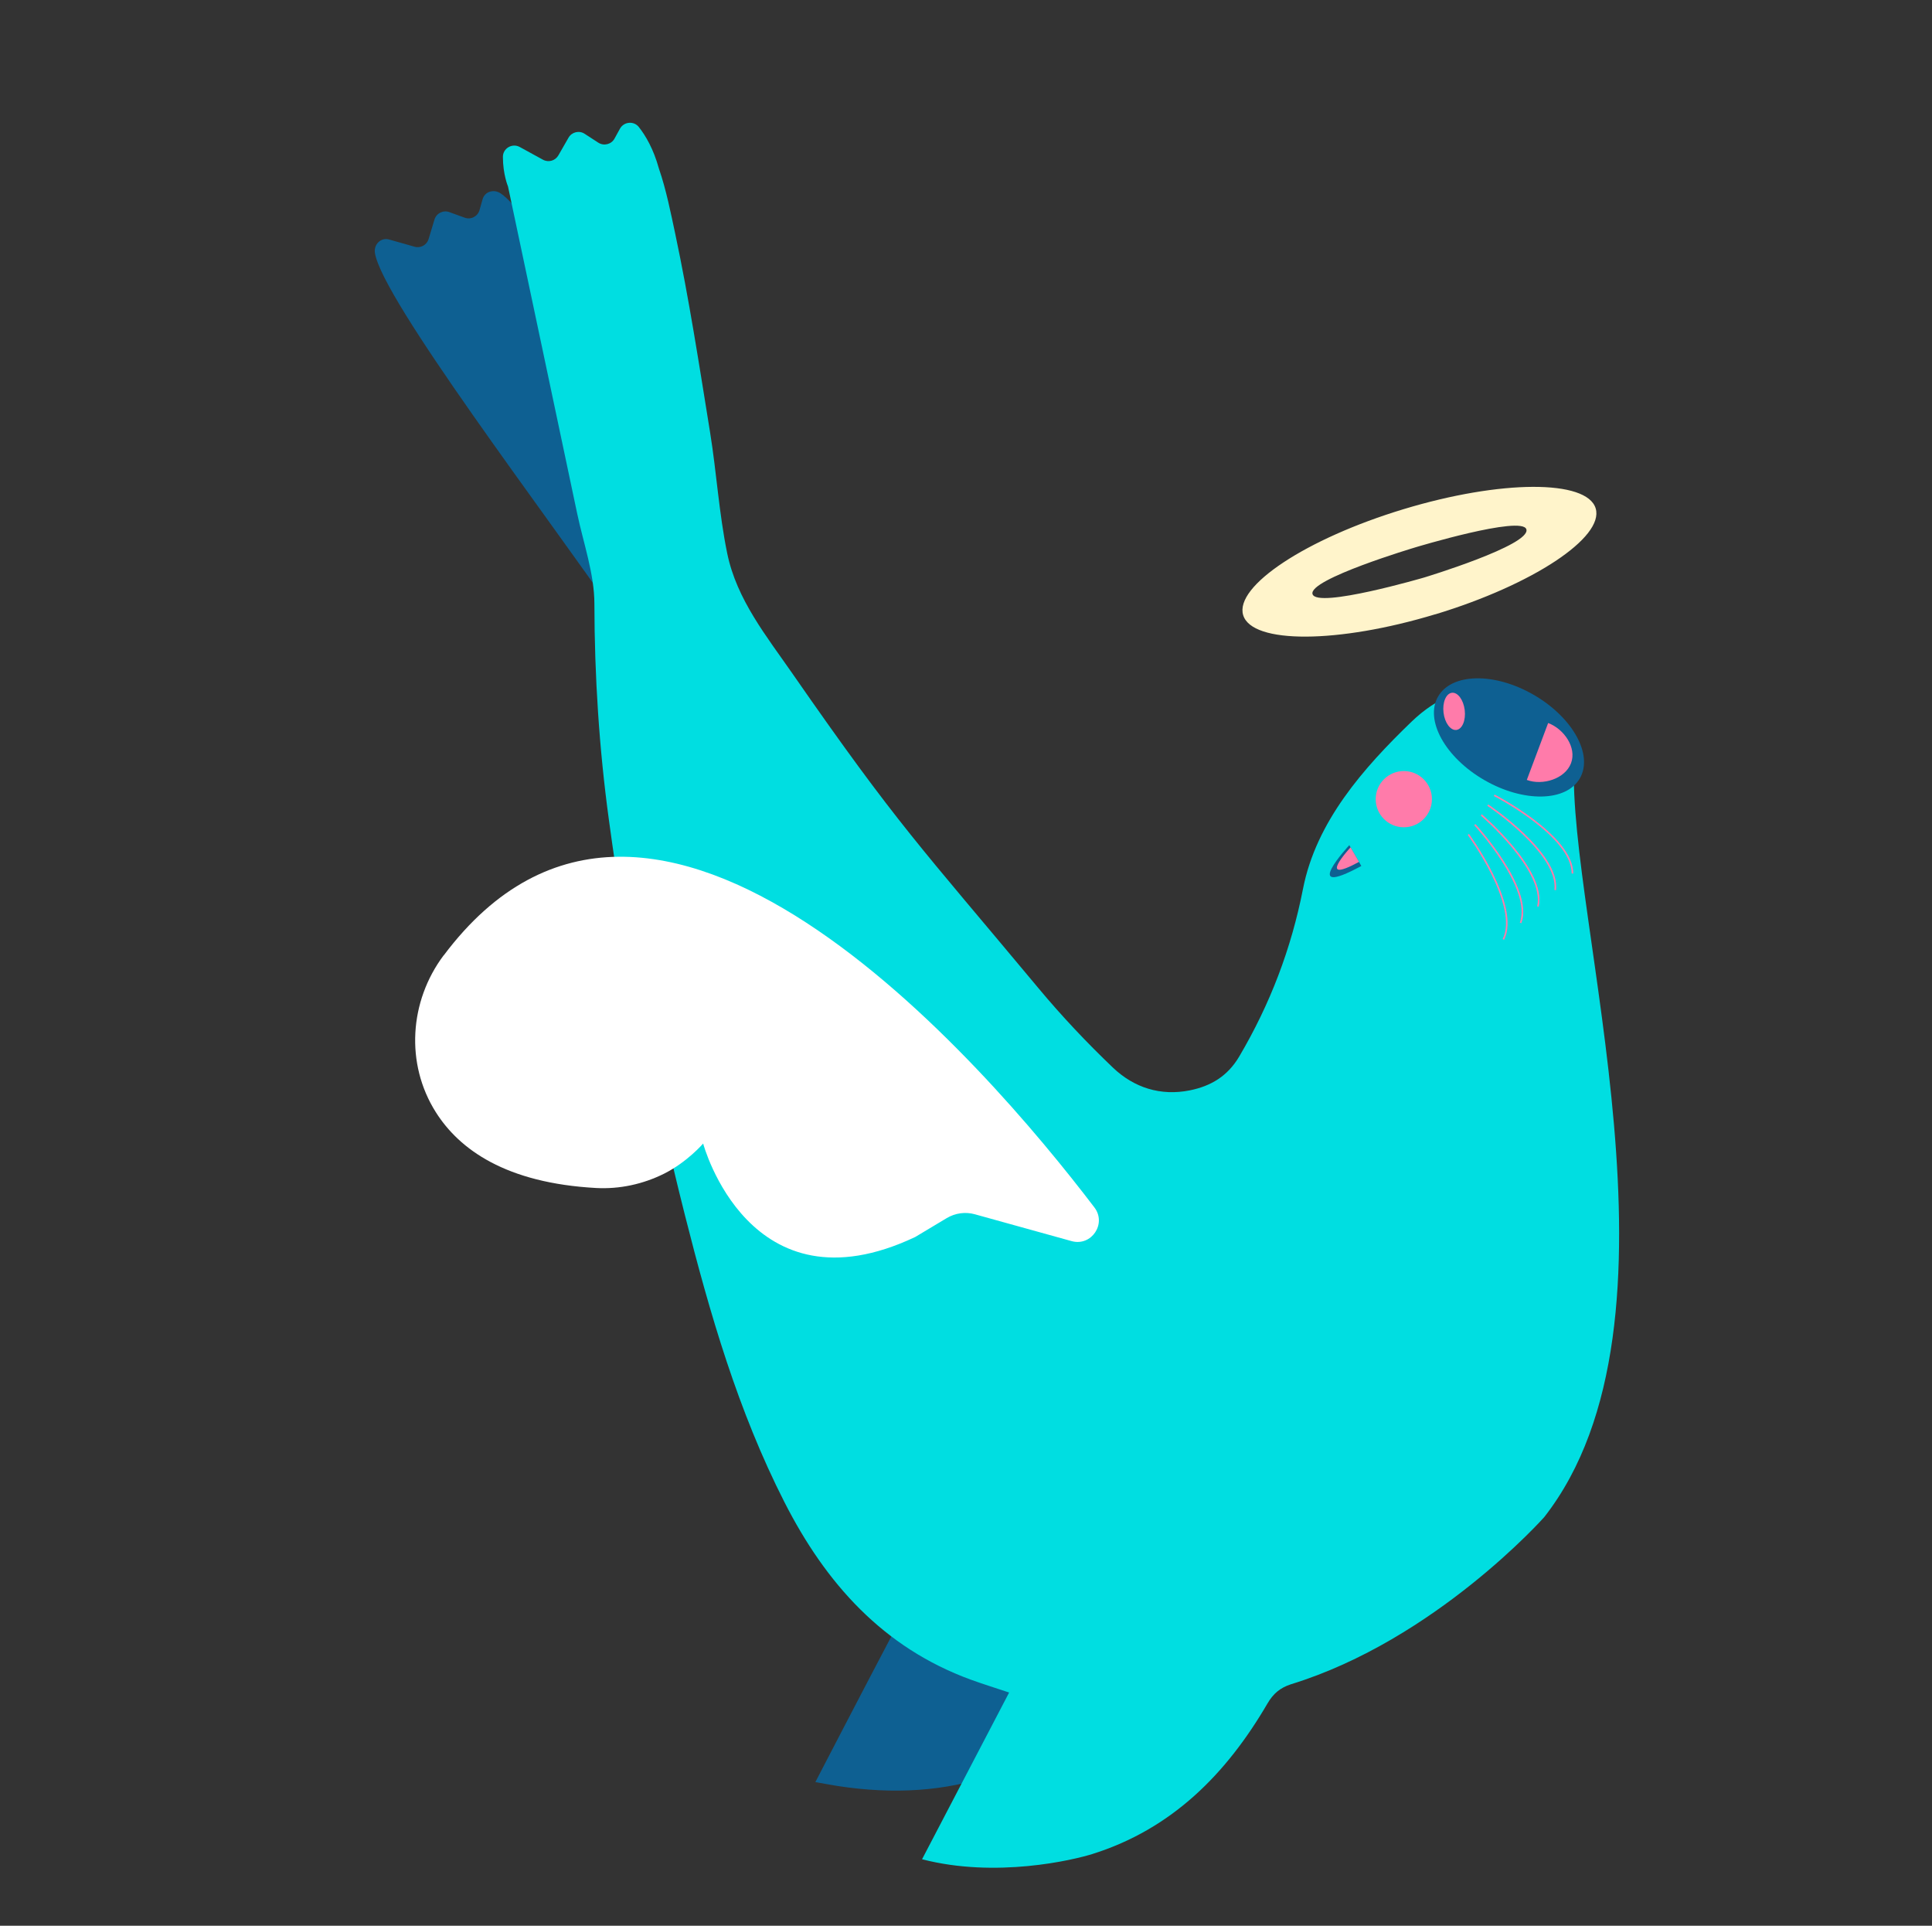 <svg id="eyIZ3sYJjSc1" xmlns="http://www.w3.org/2000/svg" xmlns:xlink="http://www.w3.org/1999/xlink" viewBox="0 0 299 298" shape-rendering="geometricPrecision" text-rendering="geometricPrecision">
<rect x="0" y="0" width="299" height="298" fill="#333333" stroke="none"/>
<style><![CDATA[
#eyIZ3sYJjSc16_to {animation: eyIZ3sYJjSc16_to__to 3000ms linear infinite normal forwards}@keyframes eyIZ3sYJjSc16_to__to { 0% {transform: translate(219.673px,86.927px)} 6.667% {transform: translate(219.673px,82.927px)} 13.333% {transform: translate(219.673px,78.927px)} 20% {transform: translate(219.673px,74.927px)} 26.667% {transform: translate(219.673px,70.927px)} 33.333% {transform: translate(219.673px,66.927px)} 40% {transform: translate(219.673px,70.927px)} 46.667% {transform: translate(219.673px,74.927px)} 53.333% {transform: translate(219.673px,77.927px)} 60% {transform: translate(219.673px,81.927px)} 66.667% {transform: translate(219.673px,86.927px)} 73.333% {transform: translate(219.673px,89.927px)} 100% {transform: translate(219.673px,89.927px)}} #eyIZ3sYJjSc17_to {animation: eyIZ3sYJjSc17_to__to 3000ms linear infinite normal forwards}@keyframes eyIZ3sYJjSc17_to__to { 0% {transform: translate(117.158px,163.589px)} 6.667% {transform: translate(117.158px,159.589px)} 13.333% {transform: translate(117.158px,155.589px)} 20% {transform: translate(117.158px,151.589px)} 26.667% {transform: translate(117.158px,147.589px)} 33.333% {transform: translate(117.158px,143.589px)} 40% {transform: translate(117.158px,147.589px)} 46.667% {transform: translate(117.158px,151.589px)} 53.333% {transform: translate(117.158px,154.589px)} 60% {transform: translate(117.158px,158.589px)} 66.667% {transform: translate(117.158px,163.589px)} 73.333% {transform: translate(117.158px,166.589px)} 100% {transform: translate(117.158px,166.589px)}}
]]></style>
<path d="M191.339,216.916c-2.739,16.182-7.525,31.178-18.046,43.732-11.461,13.661-26.264,18.416-43.677,15.727-1.058-.158-2.106-.375-3.431-.603c2.946-5.664,5.745-11.071,8.563-16.449c6.566-12.524,13.171-25.029,19.668-37.593.939-1.819,2.037-2.511,4.133-2.63c10.215-.603,20.42-1.433,30.634-2.165.603-.039,1.217,0,2.156,0v-.019Z" fill="#0e6092"/><path d="M106.24,88.823c-5.26-12.495-10.105-25.168-15.475-37.613-2.215-5.13-9.176-18.535-13.28-21.283-1.048-.702-2.452-.306-2.798.9l-.475,1.681c-.277.989-1.335,1.532-2.304,1.176l-2.373-.86c-.949-.346-1.998.178-2.294,1.147l-.91,3.025c-.277.919-1.246,1.453-2.166,1.186l-3.936-1.117c-1.286-.366-2.413.761-2.205,2.086c1.147,7.226,26.61,40.599,37.853,56.919c2.106,3.064,4.302,6.059,6.724,9.48c1.385-3.668,2.403-6.94,3.847-10.014c1.127-2.402.791-4.34-.208-6.722v.01Z" fill="#0e6092"/><path d="M243.619,118.004c.732-5.496-6.229-11.447-11.273-11.764-5.389-.326-10.076,1.76-13.893,5.437-7.416,7.157-14.763,15.441-16.8,25.88-1.81,9.233-5.083,17.823-9.859,25.919-1.799,3.055-4.38,4.587-7.633,5.249-4.559.919-8.663-.415-11.906-3.499-4.064-3.875-7.95-7.997-11.55-12.317-18.254-21.896-21.784-25.218-38.03-48.626-4.045-5.832-8.653-11.496-10.126-18.634-1.275-6.178-1.651-12.534-2.66-18.772-1.671-10.32-3.253-20.67-5.429-30.892-.603-2.807-1.354-6.643-2.491-9.915-.831-3.025-2.067-5.101-3.095-6.406-.771-.989-2.324-.85-2.927.247l-.841,1.532c-.494.9-1.651,1.186-2.512.633l-2.116-1.374c-.85-.554-1.988-.277-2.492.603l-1.572,2.738c-.475.83-1.533,1.137-2.383.672l-3.59-1.967c-1.167-.643-2.62.198-2.611,1.532c0,2.708.791,4.577.791,4.577c3.56,16.864,7.149,33.719,10.699,50.583.979,4.656,2.66,9.332,2.67,13.998.02,11.22.732,22.36,2.245,33.442c2.808,20.601,6.665,41.004,11.767,61.17c3.856,15.243,8.227,30.318,15.406,44.414c6.378,12.525,15.248,22.499,28.844,27.461c1.869.683,3.778,1.266,5.924,1.987-4.539,8.699-8.949,17.122-13.478,25.801c11.431,2.966,23.405.119,26.362-.811c12.331-3.875,20.756-12.425,27.094-23.289.9-1.542,1.968-2.432,3.629-2.976c22.348-6.87,39.207-25.87,39.207-25.87c23.693-30.308,3.54-92.822,4.618-116.744l.01-.02Z" fill="#00dee1"/><path d="M244.501,120.446c2.105-3.645-1.1-9.435-7.158-12.932-6.059-3.497-12.677-3.376-14.782.269s1.099,9.435,7.158,12.932c6.058,3.497,12.677,3.376,14.782-.269Z" fill="#0e6092"/><path d="M217.257,128.018c2.403,0,4.351-1.947,4.351-4.35c0-2.402-1.948-4.349-4.351-4.349s-4.351,1.947-4.351,4.349c0,2.403,1.948,4.35,4.351,4.35Z" fill="#ff7baa"/><path d="M225.388,112.958c.906-.109,1.485-1.484,1.295-3.073-.191-1.588-1.079-2.787-1.985-2.679-.905.109-1.485,1.484-1.294,3.073.19,1.588,1.079,2.787,1.984,2.679Z" fill="#ff7baa"/><path d="M239.595,111.885c2.432.909,4.459,3.786,3.54,6.218-.92,2.431-4.41,3.499-6.843,2.59l3.303-8.808Z" fill="#ff7baa"/><path d="M208.822,130.786c0,0-7.91,8.521,1.859,3.222l-1.859-3.222Z" fill="#0e6092"/><path d="M209.019,131.122c0,0-5.547,5.97,1.306,2.253l-1.306-2.253Z" fill="#ff7baa"/><path d="M231.249,123.065c0,0,12.113,6.218,12.113,12.109" fill="none" stroke="#ff7baa" stroke-width="0.25" stroke-miterlimit="10"/><path d="M230.25,124.587c0,0,11.105,7.404,10.442,13.148" fill="none" stroke="#ff7baa" stroke-width="0.25" stroke-miterlimit="10"/><path d="M229.241,126.1c0,0,10.086,8.6,8.771,14.185" fill="none" stroke="#ff7baa" stroke-width="0.25" stroke-miterlimit="10"/><path d="M228.242,127.612c0,0,9.068,9.787,7.09,15.214" fill="none" stroke="#ff7baa" stroke-width="0.25" stroke-miterlimit="10"/><path d="M227.244,129.125c0,0,8.059,10.983,5.419,16.251" fill="none" stroke="#ff7baa" stroke-width="0.25" stroke-miterlimit="10"/><g id="eyIZ3sYJjSc16_to" transform="translate(219.673,86.927)"><path d="M222.138,95.065c15.063-4.564,26.171-11.91,24.812-16.393-1.358-4.484-14.678-4.44-29.742.124-15.063,4.564-26.171,11.91-24.812,16.393c1.358,4.484,14.675,4.429,29.738-.134l.004.01Zm-3.136-10.351c0,0,16.552-5.015,17.221-2.804.74,2.441-15.812,7.456-15.812,7.456s-16.589,4.854-17.281,2.571s15.872-7.222,15.872-7.222Z" transform="translate(-219.673,-86.927)" fill="#fff4cb"/></g><g id="eyIZ3sYJjSc17_to" transform="translate(117.158,163.589)"><path d="M68.675,147.84c32.368-43.194,83.735,16.738,100.7,39.011c1.922,2.525-.462,6.056-3.522,5.21l-14.981-4.155c-1.468-.409-3.04-.19-4.347.589l-4.882,2.925c-25.704,12.155-32.822-14.46-32.822-14.46s-2.459,2.864-6.043,4.662c-3.269,1.63-6.898,2.415-10.537,2.216-13.94-.766-21.144-5.952-24.794-11.733-4.74-7.493-4.101-17.172,1.205-24.259l.024-.006Z" transform="translate(-117.158,-163.589)" fill="#fff"/></g></svg>
